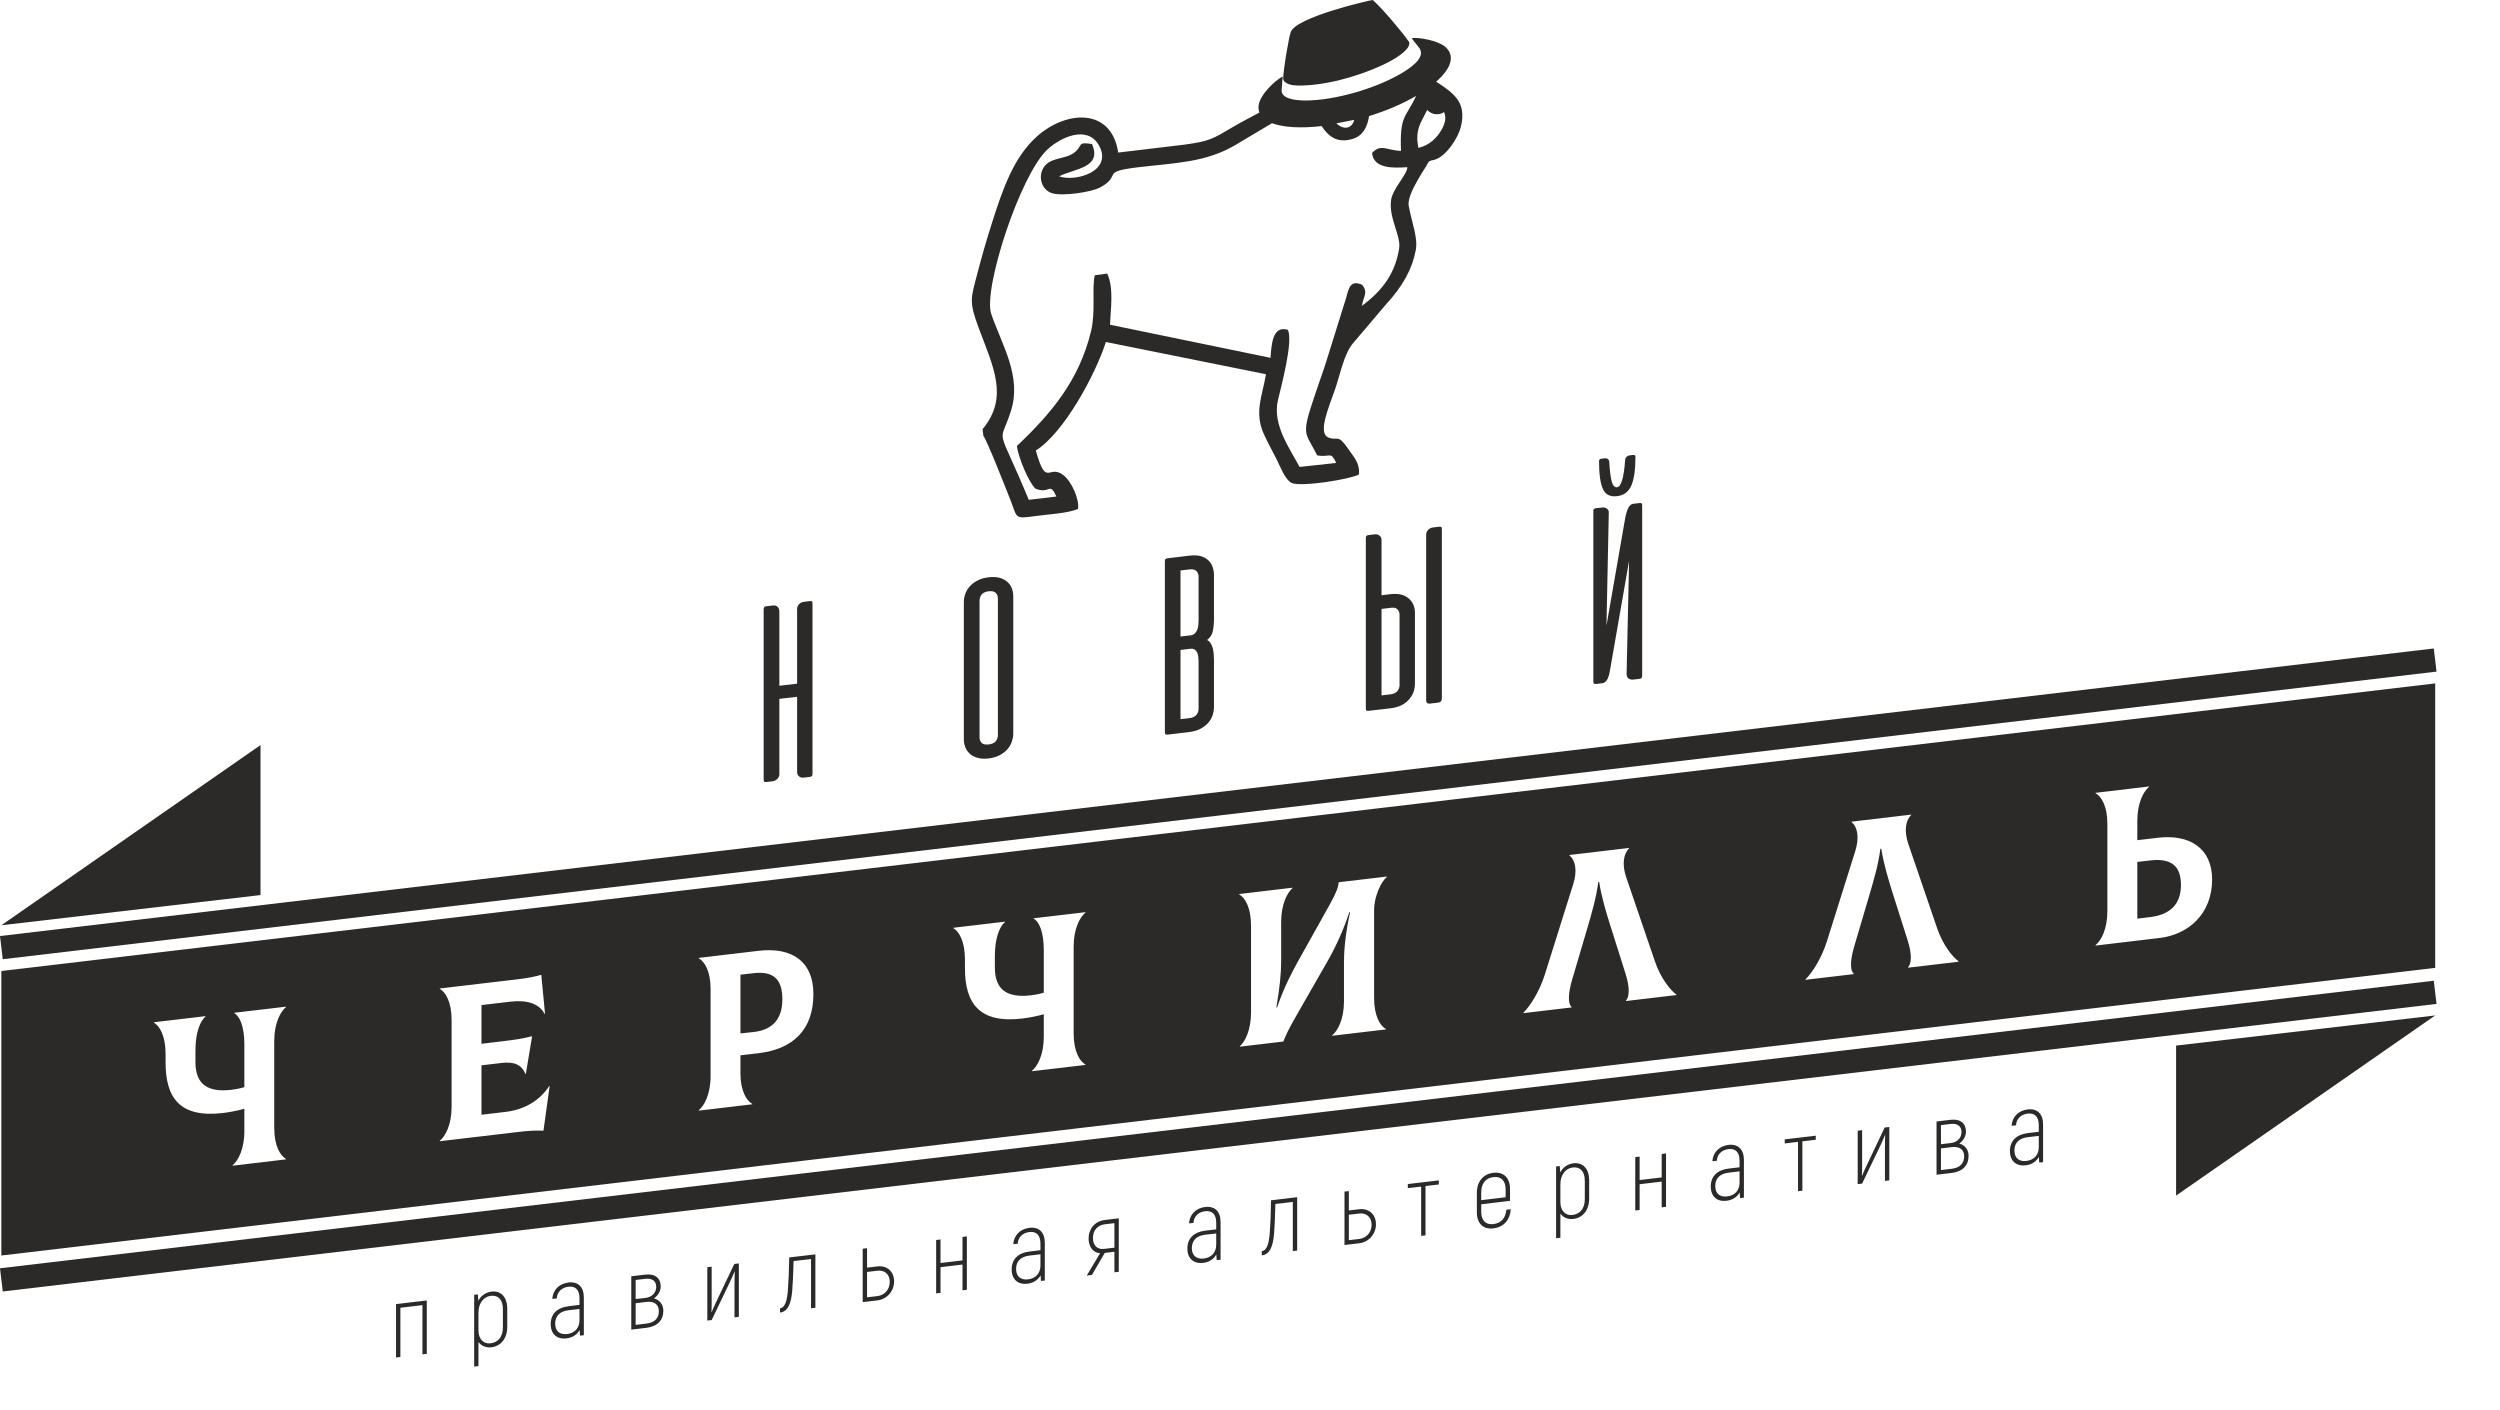<svg width="39" height="22" viewBox="0 0 39 22" fill="none" xmlns="http://www.w3.org/2000/svg">
<path fill-rule="evenodd" clip-rule="evenodd" d="M20.02 1.247C20.054 1.317 20.166 1.333 20.235 1.334C20.657 1.343 21.176 1.195 21.561 1.018C21.672 0.967 21.916 0.841 21.975 0.72C21.989 0.693 21.983 0.684 21.986 0.661C21.882 0.507 21.55 0.116 21.415 8.99761e-05C21.408 -0.006 20.185 0.27 20.132 0.511C20.126 0.541 20.115 0.569 20.11 0.599L20.06 0.874C20.051 0.941 20.009 1.195 20.02 1.247V1.247Z" fill="#2B2A29"/>
<path fill-rule="evenodd" clip-rule="evenodd" d="M22.127 2.307C22.088 2.127 22.118 1.996 22.182 1.876C22.244 1.759 22.311 1.593 22.422 1.538C22.516 1.736 22.61 1.804 22.49 2.021C22.423 2.142 22.303 2.267 22.127 2.307ZM22.022 0.595C22.059 0.651 22.107 0.7 22.145 0.755C22.254 0.914 21.943 1.097 21.834 1.16C21.44 1.386 20.822 1.565 20.373 1.568C20.286 1.569 20.129 1.558 20.055 1.51C19.977 1.459 19.994 1.415 19.998 1.349C20.002 1.301 20.004 1.236 20.011 1.193C19.886 1.255 19.652 1.483 19.634 1.648C19.63 1.688 19.634 1.723 19.647 1.756C19.506 1.831 19.37 1.901 19.242 1.976C18.921 2.164 18.881 2.203 18.465 2.258L17.444 2.38C17.337 1.671 16.626 1.722 16.171 2.133C15.814 2.456 15.646 2.939 15.474 3.48C15.397 3.72 15.312 4.013 15.247 4.266C15.146 4.653 15.112 4.697 15.266 5.111C15.496 5.728 15.741 6.196 15.328 6.696L15.341 6.8C15.398 6.87 15.701 7.644 15.761 7.796C15.878 8.093 15.815 8.096 16.173 8.048C16.381 8.02 16.651 8.008 16.817 7.94C16.843 7.796 16.718 7.505 16.581 7.406C16.356 7.242 16.322 7.614 16.159 7.028C16.596 6.754 17.087 5.848 17.252 5.335L19.749 5.838C19.697 6.161 19.561 6.427 19.715 6.769C19.771 6.893 19.854 7.045 19.916 7.167C19.969 7.27 20.045 7.483 20.151 7.535C20.3 7.599 21.06 7.478 21.2 7.402C21.215 7.219 21.119 7.132 21.035 7.007C20.865 6.756 20.869 6.884 20.725 6.826C20.552 6.756 20.726 6.366 20.825 6.078C20.913 5.825 20.967 5.51 21.117 5.343L21.623 4.747C21.885 4.462 22.031 4.197 22.086 3.902C22.122 3.709 22.027 3.487 21.974 3.201C21.956 3.009 22.233 2.632 22.266 2.56C22.3 2.488 22.336 2.512 22.408 2.482C22.572 2.415 22.748 2.15 22.79 1.976C22.881 1.6 22.69 1.46 22.404 1.274C22.417 1.263 22.429 1.252 22.441 1.241C22.578 1.112 22.734 0.898 22.548 0.732C22.438 0.634 22.131 0.577 22.022 0.595V0.595ZM19.844 1.922C20.024 1.99 20.302 2.003 20.617 1.967C20.724 2.127 20.862 2.244 21.111 2.164C21.264 2.115 21.334 1.973 21.357 1.811C21.618 1.731 21.873 1.624 22.091 1.496C21.935 1.839 21.832 1.788 21.856 2.355C21.624 2.344 21.545 2.239 21.404 2.386C21.427 2.629 21.721 2.624 21.954 2.608C21.957 2.715 21.729 2.941 21.702 3.115C21.658 3.393 21.858 3.679 21.827 3.873C21.767 4.258 21.573 4.529 21.245 4.772C21.272 4.612 21.345 4.57 21.252 4.444C21.067 4.36 21.041 4.493 21.001 4.642L20.671 5.7C20.27 6.867 20.323 6.653 20.547 7.103C20.756 7.142 20.754 7.029 20.845 7.222L20.274 7.284C20.104 6.974 19.851 6.618 19.935 6.247C19.979 6.054 20.18 5.322 20.09 5.145C19.843 5.07 19.835 5.398 19.82 5.582L17.317 5.066C17.325 4.809 17.379 4.502 17.273 4.267L17.078 4.295C17.03 4.512 17.096 4.857 17.018 5.176C16.833 5.933 16.402 6.448 15.863 6.958C15.887 7.14 16.047 7.522 16.153 7.623C16.384 7.717 16.367 7.503 16.48 7.746L16.049 7.797C15.535 6.558 15.587 6.984 15.77 6.412C15.942 5.874 15.637 5.398 15.464 4.9C15.331 4.518 15.912 2.729 16.341 2.331C16.548 2.139 16.967 1.946 17.146 2.272C17.363 2.67 16.782 2.843 16.522 2.751C16.76 2.628 17.199 2.621 17.035 2.247C16.787 2.206 16.905 2.279 16.744 2.392C16.653 2.455 16.514 2.462 16.402 2.511C16.17 2.612 16.195 2.937 16.402 3.011C16.559 3.067 17.027 3.001 17.172 2.919C17.506 2.731 17.159 2.68 17.751 2.61C18.347 2.539 18.808 2.536 19.276 2.26C19.46 2.151 19.652 2.034 19.844 1.922V1.922ZM20.847 1.924C20.88 1.917 21.092 1.878 21.125 1.87C21.099 1.989 20.978 2.047 20.847 1.924Z" fill="#2B2A29"/>
<path fill-rule="evenodd" clip-rule="evenodd" d="M22.386 1.425C22.281 1.433 22.207 1.519 22.22 1.618C22.232 1.717 22.328 1.79 22.432 1.782C22.537 1.774 22.611 1.688 22.598 1.589C22.585 1.49 22.49 1.416 22.386 1.425Z" fill="#2B2A29"/>
<path fill-rule="evenodd" clip-rule="evenodd" d="M0.021 15.148L37.989 10.661V15.099L0.021 19.586V15.148V15.148ZM4.462 15.71V15.704L3.655 15.799V15.806C3.744 15.854 3.812 16.02 3.812 16.295V16.96C3.737 16.982 3.662 16.995 3.611 17.001C3.223 17.047 3.049 16.899 3.049 16.57V16.385C3.049 16.104 3.124 15.927 3.206 15.859V15.852L2.402 15.947V15.954C2.487 16.002 2.583 16.155 2.583 16.44V16.574C2.583 17.126 2.804 17.442 3.478 17.363C3.56 17.353 3.696 17.33 3.812 17.296V17.649C3.812 17.93 3.713 18.11 3.628 18.178V18.185L4.462 18.086V18.079C4.374 18.032 4.278 17.878 4.278 17.594V16.24C4.278 15.959 4.377 15.779 4.462 15.71V15.71ZM8.567 16.943C8.421 17.169 8.182 17.311 7.883 17.346L7.511 17.39V16.619L7.825 16.582C8.015 16.559 8.138 16.606 8.196 16.754L8.203 16.753L8.301 16.165C8.148 16.204 8.053 16.219 7.77 16.252L7.511 16.283V15.679L7.961 15.626C8.226 15.595 8.414 15.658 8.495 15.817L8.502 15.812L8.444 15.206C8.369 15.232 8.22 15.26 8.083 15.276L6.861 15.42V15.427C6.95 15.475 7.045 15.628 7.045 15.913V17.267C7.045 17.548 6.946 17.728 6.861 17.796V17.803L8.063 17.661C8.264 17.637 8.352 17.634 8.478 17.639L8.574 16.946L8.567 16.943ZM11.831 14.833L10.901 14.943V14.95C10.99 14.997 11.085 15.151 11.085 15.421V16.79C11.085 17.071 10.986 17.25 10.901 17.319V17.326L11.735 17.227V17.22C11.647 17.172 11.551 17.019 11.551 16.748V16.463L11.831 16.43C12.372 16.367 12.689 16.065 12.689 15.506C12.689 15.013 12.372 14.769 11.831 14.833V14.833ZM11.752 16.1L11.551 16.121V15.205L11.752 15.182C12.062 15.145 12.205 15.272 12.205 15.588C12.205 15.882 12.066 16.067 11.752 16.1V16.1ZM16.933 14.237V14.23L16.126 14.325V14.332C16.215 14.38 16.283 14.547 16.283 14.821V15.486C16.208 15.509 16.133 15.521 16.082 15.527C15.694 15.573 15.52 15.425 15.52 15.096V14.911C15.52 14.63 15.595 14.453 15.677 14.385V14.378L14.873 14.473V14.48C14.958 14.528 15.053 14.682 15.053 14.966V15.1C15.053 15.652 15.275 15.969 15.949 15.889C16.031 15.879 16.167 15.856 16.283 15.822V16.175C16.283 16.456 16.184 16.636 16.099 16.704V16.711L16.933 16.613V16.606C16.844 16.558 16.749 16.405 16.749 16.12V14.766C16.749 14.485 16.848 14.305 16.933 14.237V14.237ZM19.342 16.328L20.02 16.248C20.057 16.151 20.122 16.02 20.19 15.902L20.704 15.005C20.833 14.78 20.953 14.523 21.048 14.234L21.061 14.232C20.997 14.525 20.966 14.792 20.966 15.005V15.622C20.966 15.903 20.867 16.083 20.782 16.151V16.158L21.62 16.059V16.052C21.531 16.004 21.436 15.851 21.436 15.566V14.195C21.436 13.976 21.558 13.731 21.637 13.681V13.674L20.884 13.763C20.878 13.832 20.857 13.907 20.745 14.109L20.255 14.986C20.163 15.151 20.026 15.407 19.924 15.714L19.911 15.716C19.965 15.404 19.986 15.182 19.986 14.987V14.383C19.986 14.102 20.084 13.923 20.163 13.855V13.848L19.332 13.947V13.953C19.42 14.001 19.516 14.155 19.516 14.439V15.793C19.516 16.074 19.42 16.254 19.342 16.321V16.328V16.328ZM23.765 15.805L24.518 15.716V15.71C24.47 15.674 24.45 15.539 24.524 15.287L24.759 14.491C24.831 14.246 24.902 14.005 24.933 13.761L24.947 13.759C24.984 13.995 25.052 14.22 25.124 14.448L25.358 15.188C25.433 15.423 25.413 15.559 25.365 15.609V15.616L26.152 15.523V15.516C26.056 15.445 25.907 15.261 25.818 15.001L25.369 13.686C25.301 13.488 25.325 13.321 25.413 13.235V13.228L24.483 13.338V13.345C24.576 13.416 24.61 13.583 24.541 13.797L24.099 15.204C24.01 15.485 23.86 15.705 23.765 15.799V15.805V15.805ZM28.166 15.285L28.919 15.196V15.19C28.871 15.154 28.85 15.019 28.925 14.767L29.16 13.971C29.232 13.726 29.303 13.485 29.334 13.241L29.348 13.239C29.385 13.475 29.453 13.7 29.524 13.928L29.759 14.668C29.834 14.903 29.814 15.039 29.766 15.089V15.096L30.553 15.003V14.996C30.457 14.925 30.308 14.741 30.219 14.48L29.77 13.166C29.702 12.968 29.725 12.8 29.814 12.715V12.708L28.884 12.818V12.825C28.976 12.896 29.01 13.063 28.942 13.277L28.5 14.684C28.411 14.965 28.261 15.185 28.166 15.278V15.285V15.285ZM33.662 13.069L33.342 13.107V12.805C33.342 12.524 33.44 12.344 33.525 12.276V12.269L32.691 12.368V12.375C32.78 12.422 32.875 12.576 32.875 12.847V14.214C32.875 14.496 32.776 14.675 32.691 14.744V14.751L33.692 14.632C34.138 14.579 34.509 14.258 34.509 13.72C34.509 13.233 34.159 13.01 33.662 13.069V13.069ZM33.539 14.307L33.342 14.331V13.446L33.539 13.423C33.869 13.384 34.023 13.506 34.023 13.805C34.023 14.093 33.869 14.268 33.539 14.307V14.307Z" fill="#2B2A29"/>
<path fill-rule="evenodd" clip-rule="evenodd" d="M0.021 14.434L4.064 13.963V11.623L0.021 14.434Z" fill="#2B2A29"/>
<path fill-rule="evenodd" clip-rule="evenodd" d="M37.989 15.841L33.947 16.311V18.651L37.989 15.841Z" fill="#2B2A29"/>
<path d="M0 14.602L37.967 10.116L38.01 10.477L0.043 14.964L0 14.602Z" fill="#2B2A29"/>
<path d="M0 19.785L37.967 15.299L38.01 15.661L0.043 20.147L0 19.785Z" fill="#2B2A29"/>
<path d="M12.675 12.071C12.675 12.087 12.672 12.099 12.666 12.105C12.661 12.113 12.649 12.117 12.632 12.12L12.536 12.131C12.509 12.134 12.485 12.128 12.465 12.111C12.445 12.095 12.435 12.073 12.435 12.046V10.87L12.158 10.902V12.076C12.158 12.105 12.147 12.13 12.126 12.151C12.106 12.172 12.081 12.185 12.054 12.188L11.957 12.199C11.939 12.201 11.927 12.2 11.922 12.193C11.916 12.188 11.913 12.177 11.913 12.159V9.508C11.913 9.49 11.916 9.478 11.922 9.472C11.927 9.464 11.939 9.459 11.957 9.457L12.054 9.446C12.086 9.442 12.112 9.448 12.13 9.466C12.149 9.483 12.158 9.508 12.158 9.54V10.698L12.435 10.665V9.5C12.435 9.471 12.445 9.446 12.466 9.425C12.487 9.404 12.511 9.392 12.538 9.389L12.634 9.377C12.652 9.375 12.662 9.377 12.668 9.383C12.672 9.389 12.675 9.4 12.675 9.418V12.071V12.071ZM15.036 9.39C15.036 9.347 15.044 9.304 15.059 9.262C15.075 9.22 15.098 9.181 15.13 9.146C15.162 9.11 15.202 9.08 15.251 9.055C15.299 9.03 15.355 9.014 15.422 9.006C15.488 8.998 15.545 9.001 15.594 9.014C15.643 9.028 15.683 9.049 15.714 9.077C15.745 9.104 15.769 9.138 15.784 9.176C15.799 9.215 15.807 9.256 15.807 9.299V11.448C15.807 11.485 15.8 11.524 15.786 11.566C15.773 11.608 15.75 11.647 15.719 11.684C15.688 11.72 15.648 11.752 15.599 11.779C15.549 11.806 15.491 11.823 15.422 11.832C15.352 11.84 15.294 11.836 15.245 11.821C15.195 11.806 15.155 11.784 15.126 11.755C15.095 11.727 15.072 11.693 15.058 11.655C15.043 11.616 15.036 11.578 15.036 11.539V9.39ZM15.281 11.504C15.281 11.538 15.292 11.566 15.313 11.589C15.335 11.611 15.372 11.619 15.425 11.613C15.476 11.607 15.513 11.59 15.535 11.563C15.556 11.535 15.567 11.504 15.567 11.471V9.333C15.567 9.3 15.556 9.271 15.533 9.248C15.511 9.226 15.474 9.218 15.422 9.224C15.37 9.231 15.333 9.248 15.312 9.276C15.292 9.304 15.281 9.335 15.281 9.367V11.504ZM18.215 11.46C18.197 11.462 18.186 11.46 18.18 11.454C18.175 11.448 18.172 11.436 18.172 11.419V8.759C18.172 8.741 18.175 8.73 18.18 8.723C18.186 8.715 18.197 8.711 18.215 8.709L18.558 8.668C18.632 8.659 18.693 8.663 18.742 8.679C18.791 8.695 18.829 8.718 18.858 8.749C18.887 8.779 18.908 8.814 18.92 8.853C18.932 8.892 18.938 8.929 18.938 8.964V9.654C18.938 9.724 18.932 9.789 18.92 9.846C18.908 9.903 18.878 9.948 18.83 9.984C18.854 9.995 18.873 10.013 18.887 10.037C18.902 10.059 18.912 10.085 18.92 10.115C18.927 10.144 18.932 10.175 18.934 10.207C18.936 10.238 18.938 10.269 18.938 10.298V11.035C18.938 11.069 18.932 11.106 18.92 11.147C18.908 11.188 18.887 11.228 18.857 11.265C18.828 11.302 18.788 11.335 18.737 11.364C18.687 11.392 18.623 11.412 18.546 11.421L18.215 11.46V11.46ZM18.416 10.139V11.219L18.555 11.203C18.605 11.197 18.642 11.179 18.665 11.151C18.687 11.122 18.698 11.092 18.698 11.06V10.326C18.698 10.304 18.696 10.28 18.694 10.255C18.692 10.228 18.686 10.206 18.678 10.184C18.669 10.164 18.656 10.147 18.639 10.135C18.622 10.122 18.599 10.118 18.569 10.121L18.416 10.139V10.139ZM18.416 8.899V9.93L18.569 9.912C18.599 9.909 18.622 9.899 18.639 9.882C18.656 9.865 18.669 9.846 18.678 9.823C18.686 9.8 18.692 9.776 18.694 9.749C18.696 9.724 18.698 9.699 18.698 9.677V8.991C18.698 8.96 18.687 8.932 18.665 8.909C18.642 8.885 18.605 8.877 18.555 8.883L18.416 8.899V8.899ZM22.493 10.894C22.493 10.934 22.474 10.957 22.435 10.961L22.307 10.976C22.268 10.981 22.248 10.963 22.248 10.923V8.34C22.248 8.312 22.259 8.286 22.28 8.265C22.301 8.244 22.325 8.232 22.352 8.229L22.449 8.217C22.467 8.215 22.479 8.217 22.485 8.222C22.49 8.227 22.493 8.238 22.493 8.256V10.894ZM21.448 8.336C21.475 8.333 21.499 8.339 21.52 8.355C21.541 8.371 21.552 8.394 21.552 8.423V9.286L21.69 9.269C21.81 9.255 21.904 9.276 21.971 9.332C22.039 9.387 22.073 9.465 22.073 9.563V10.665C22.073 10.763 22.04 10.848 21.973 10.92C21.907 10.992 21.814 11.034 21.694 11.049L21.35 11.089C21.332 11.091 21.321 11.09 21.315 11.083C21.31 11.078 21.307 11.066 21.307 11.049V8.398C21.307 8.38 21.31 8.368 21.315 8.361C21.321 8.354 21.333 8.349 21.351 8.347L21.448 8.336V8.336ZM21.69 10.832C21.741 10.825 21.778 10.808 21.8 10.78C21.822 10.751 21.833 10.721 21.833 10.688V9.589C21.833 9.559 21.823 9.531 21.803 9.508C21.783 9.485 21.75 9.476 21.704 9.481L21.552 9.499V10.848L21.69 10.832V10.832ZM24.856 7.976C24.856 7.96 24.859 7.949 24.864 7.942C24.868 7.935 24.88 7.93 24.897 7.928L24.994 7.917C25.022 7.913 25.048 7.92 25.069 7.936C25.091 7.952 25.1 7.975 25.097 8.004L25.061 9.76L25.354 8.077C25.367 8.01 25.383 7.957 25.403 7.92C25.423 7.883 25.448 7.863 25.479 7.859L25.575 7.848C25.595 7.846 25.606 7.847 25.611 7.854C25.616 7.859 25.618 7.87 25.618 7.886V10.542C25.618 10.556 25.615 10.568 25.61 10.575C25.605 10.583 25.593 10.588 25.575 10.59L25.482 10.601C25.451 10.605 25.425 10.599 25.404 10.584C25.384 10.569 25.374 10.544 25.375 10.512L25.414 8.748L25.116 10.455C25.111 10.481 25.106 10.505 25.101 10.528C25.095 10.551 25.087 10.572 25.078 10.591C25.068 10.61 25.056 10.625 25.043 10.637C25.029 10.649 25.012 10.657 24.991 10.659L24.9 10.67C24.882 10.672 24.871 10.669 24.865 10.663C24.859 10.657 24.856 10.646 24.856 10.632V7.976V7.976ZM25.513 7.126C25.513 7.329 25.491 7.479 25.448 7.577C25.404 7.674 25.331 7.728 25.227 7.74C25.118 7.753 25.044 7.716 25.005 7.627C24.965 7.54 24.945 7.394 24.945 7.193C24.945 7.184 24.948 7.177 24.952 7.17C24.958 7.162 24.965 7.158 24.974 7.157L25.039 7.149C25.052 7.148 25.065 7.151 25.078 7.158C25.092 7.165 25.101 7.18 25.104 7.202C25.112 7.34 25.125 7.443 25.142 7.509C25.16 7.575 25.188 7.606 25.227 7.601C25.291 7.593 25.332 7.452 25.352 7.178C25.355 7.153 25.363 7.135 25.377 7.124C25.391 7.112 25.404 7.106 25.419 7.104L25.484 7.097C25.491 7.096 25.498 7.098 25.505 7.103C25.51 7.108 25.513 7.116 25.513 7.126V7.126Z" fill="#2B2A29"/>
<path d="M6.658 20.287L6.178 20.344V21.177L6.246 21.169V20.401L6.59 20.36V21.128L6.658 21.12V20.287V20.287ZM7.669 20.149C7.579 20.16 7.503 20.212 7.462 20.292L7.454 20.192L7.397 20.199V21.319L7.464 21.311V20.934C7.508 20.998 7.586 21.027 7.665 21.018C7.813 21 7.913 20.882 7.913 20.699V20.415C7.913 20.227 7.809 20.133 7.669 20.149ZM7.845 20.707C7.845 20.855 7.771 20.942 7.65 20.956C7.541 20.969 7.464 20.884 7.464 20.758V20.478C7.464 20.319 7.554 20.227 7.655 20.215C7.769 20.201 7.845 20.27 7.845 20.423V20.707ZM8.868 20.007C8.719 20.025 8.624 20.128 8.616 20.263L8.686 20.255C8.689 20.159 8.76 20.085 8.866 20.073C8.979 20.059 9.04 20.124 9.04 20.251V20.356L8.87 20.377C8.691 20.398 8.591 20.499 8.591 20.655C8.591 20.816 8.692 20.896 8.838 20.879C8.938 20.867 9.006 20.814 9.042 20.748L9.048 20.836L9.108 20.829V20.241C9.108 20.077 9.018 19.989 8.868 20.007V20.007ZM8.847 20.811C8.735 20.824 8.661 20.768 8.661 20.648C8.661 20.53 8.732 20.456 8.868 20.44L9.04 20.42V20.595C9.04 20.713 8.971 20.796 8.847 20.811V20.811ZM10.202 20.255C10.269 20.207 10.307 20.137 10.307 20.069C10.307 19.938 10.218 19.866 10.066 19.884L9.848 19.91V20.742L10.084 20.714C10.255 20.693 10.348 20.596 10.348 20.447C10.348 20.352 10.291 20.278 10.202 20.255V20.255ZM9.916 19.967L10.065 19.95C10.177 19.936 10.237 19.986 10.237 20.077C10.237 20.165 10.171 20.235 10.073 20.247L9.916 20.265V19.967ZM10.082 20.648L9.916 20.668V20.33L10.087 20.31C10.209 20.296 10.278 20.351 10.278 20.455C10.278 20.565 10.212 20.633 10.082 20.648V20.648ZM11.034 20.601L11.102 20.593L11.388 19.996C11.414 19.942 11.444 19.877 11.46 19.835L11.463 19.836C11.46 19.896 11.458 19.969 11.458 20.042V20.551L11.526 20.543V19.709L11.455 19.718L11.162 20.332C11.143 20.374 11.115 20.435 11.102 20.468L11.099 20.467C11.102 20.418 11.102 20.351 11.102 20.297V19.76L11.034 19.768V20.601V20.601ZM12.168 20.476C12.294 20.461 12.343 20.331 12.359 20.131C12.367 20.038 12.375 19.87 12.38 19.673L12.652 19.641V20.409L12.72 20.401V19.568L12.312 19.616C12.308 19.833 12.302 19.988 12.291 20.128C12.278 20.283 12.251 20.399 12.168 20.409V20.476V20.476ZM13.687 19.756L13.526 19.775V19.472L13.458 19.48V20.313L13.687 20.286C13.838 20.268 13.948 20.142 13.948 19.989C13.948 19.836 13.838 19.738 13.687 19.756V19.756ZM13.687 20.219L13.526 20.238V19.842L13.687 19.823C13.801 19.809 13.88 19.881 13.88 19.997C13.88 20.115 13.801 20.206 13.687 20.219V20.219ZM15.015 19.296V19.662L14.672 19.703V19.336L14.604 19.344V20.177L14.672 20.169V19.768L15.015 19.727V20.129L15.083 20.121V19.287L15.015 19.296ZM16.059 19.154C15.91 19.172 15.815 19.276 15.807 19.41L15.877 19.402C15.88 19.306 15.951 19.232 16.057 19.22C16.169 19.206 16.231 19.271 16.231 19.398V19.503L16.06 19.524C15.881 19.545 15.782 19.646 15.782 19.802C15.782 19.963 15.883 20.043 16.029 20.026C16.128 20.014 16.196 19.962 16.233 19.895L16.239 19.983L16.299 19.976V19.389C16.299 19.224 16.209 19.136 16.059 19.154V19.154ZM16.038 19.958C15.926 19.971 15.851 19.915 15.851 19.795C15.851 19.677 15.922 19.604 16.059 19.587L16.231 19.567V19.742C16.231 19.86 16.161 19.943 16.038 19.958V19.958ZM17.235 19.032C17.081 19.05 16.982 19.169 16.982 19.319C16.982 19.451 17.053 19.544 17.161 19.551L16.953 19.899L17.034 19.889L17.235 19.545L17.385 19.527V19.848L17.453 19.84V19.006L17.235 19.032V19.032ZM17.385 19.464L17.224 19.483C17.115 19.496 17.05 19.427 17.05 19.311C17.05 19.196 17.12 19.113 17.235 19.099L17.385 19.081V19.464V19.464ZM18.8 18.829C18.652 18.847 18.557 18.95 18.549 19.085L18.618 19.077C18.622 18.981 18.693 18.907 18.799 18.895C18.911 18.881 18.973 18.946 18.973 19.073V19.178L18.802 19.198C18.623 19.22 18.523 19.321 18.523 19.477C18.523 19.638 18.625 19.718 18.77 19.701C18.87 19.689 18.938 19.636 18.974 19.57L18.981 19.658L19.041 19.651V19.063C19.041 18.899 18.951 18.811 18.8 18.829V18.829ZM18.78 19.633C18.668 19.646 18.593 19.59 18.593 19.47C18.593 19.352 18.664 19.278 18.8 19.262L18.973 19.242V19.417C18.973 19.535 18.903 19.618 18.78 19.633V19.633ZM19.684 19.584C19.811 19.57 19.86 19.439 19.876 19.24C19.884 19.147 19.891 18.978 19.896 18.782L20.168 18.75V19.517L20.236 19.509V18.676L19.828 18.725C19.825 18.942 19.819 19.097 19.808 19.237C19.795 19.391 19.768 19.508 19.684 19.517V19.584V19.584ZM21.204 18.864L21.042 18.883V18.581L20.974 18.589V19.422L21.204 19.395C21.354 19.377 21.465 19.25 21.465 19.098C21.465 18.945 21.354 18.846 21.204 18.864V18.864ZM21.204 19.328L21.042 19.347V18.95L21.204 18.931C21.317 18.917 21.397 18.989 21.397 19.106C21.397 19.224 21.317 19.314 21.204 19.328V19.328ZM22.446 18.414L21.962 18.471V18.535L22.17 18.511V19.28L22.238 19.272V18.502L22.446 18.478V18.414V18.414ZM23.499 18.872C23.487 19.001 23.423 19.08 23.295 19.096C23.178 19.109 23.107 19.041 23.107 18.903V18.787L23.556 18.733V18.547C23.556 18.37 23.453 18.277 23.295 18.296C23.139 18.314 23.039 18.431 23.039 18.608V18.911C23.039 19.086 23.137 19.181 23.294 19.163C23.461 19.143 23.555 19.031 23.569 18.864L23.499 18.872ZM23.295 18.363C23.415 18.348 23.488 18.416 23.488 18.555V18.677L23.107 18.723V18.6C23.107 18.462 23.178 18.377 23.295 18.363ZM24.547 18.147C24.457 18.158 24.381 18.21 24.34 18.29L24.332 18.19L24.275 18.197V19.317L24.342 19.309V18.932C24.386 18.996 24.464 19.025 24.543 19.016C24.691 18.998 24.791 18.88 24.791 18.697V18.413C24.791 18.225 24.687 18.131 24.547 18.147V18.147ZM24.723 18.705C24.723 18.853 24.649 18.94 24.528 18.954C24.419 18.967 24.342 18.882 24.342 18.756V18.476C24.342 18.317 24.432 18.225 24.533 18.213C24.647 18.199 24.723 18.268 24.723 18.421V18.705ZM25.922 18.002V18.368L25.578 18.409V18.043L25.51 18.051V18.884L25.578 18.876V18.474L25.922 18.433V18.835L25.99 18.827V17.994L25.922 18.002ZM26.965 17.86C26.816 17.878 26.721 17.982 26.713 18.116L26.783 18.108C26.786 18.012 26.857 17.939 26.963 17.926C27.076 17.913 27.137 17.977 27.137 18.105V18.21L26.966 18.23C26.788 18.251 26.688 18.352 26.688 18.508C26.688 18.669 26.789 18.75 26.935 18.732C27.035 18.72 27.102 18.668 27.139 18.601L27.145 18.69L27.205 18.683V18.095C27.205 17.931 27.115 17.843 26.965 17.86V17.86ZM26.944 18.664C26.832 18.678 26.758 18.621 26.758 18.502C26.758 18.384 26.829 18.31 26.965 18.294L27.137 18.273V18.449C27.137 18.567 27.068 18.65 26.944 18.664V18.664ZM28.326 17.717L27.842 17.774V17.838L28.049 17.813V18.583L28.117 18.575V17.805L28.326 17.78V17.717V17.717ZM28.98 18.472L29.049 18.464L29.335 17.868C29.36 17.814 29.39 17.748 29.406 17.706L29.409 17.708C29.406 17.767 29.405 17.84 29.405 17.914V18.422L29.473 18.414V17.581L29.401 17.589L29.109 18.204C29.09 18.246 29.061 18.306 29.049 18.34L29.045 18.339C29.049 18.289 29.049 18.222 29.049 18.168V17.631L28.98 17.639V18.472V18.472ZM30.565 17.84C30.631 17.792 30.669 17.722 30.669 17.654C30.669 17.523 30.581 17.451 30.429 17.469L30.21 17.495V18.326L30.446 18.298C30.617 18.278 30.71 18.181 30.71 18.031C30.71 17.937 30.654 17.863 30.565 17.84V17.84ZM30.279 17.552L30.427 17.534C30.54 17.521 30.6 17.571 30.6 17.662C30.6 17.75 30.533 17.82 30.435 17.831L30.279 17.85V17.552ZM30.445 18.233L30.279 18.253V17.915L30.449 17.895C30.571 17.88 30.641 17.936 30.641 18.039C30.641 18.149 30.574 18.218 30.445 18.233V18.233ZM31.632 17.307C31.483 17.325 31.389 17.428 31.381 17.563L31.45 17.555C31.453 17.459 31.524 17.385 31.631 17.372C31.743 17.359 31.805 17.424 31.805 17.551V17.656L31.634 17.676C31.455 17.698 31.355 17.799 31.355 17.955C31.355 18.116 31.456 18.196 31.602 18.179C31.702 18.167 31.77 18.114 31.806 18.048L31.812 18.136L31.872 18.129V17.541C31.872 17.377 31.782 17.289 31.632 17.307V17.307ZM31.611 18.111C31.499 18.124 31.425 18.067 31.425 17.948C31.425 17.83 31.496 17.756 31.632 17.74L31.805 17.72V17.895C31.805 18.013 31.735 18.096 31.611 18.111V18.111Z" fill="#2B2A29"/>
</svg>
